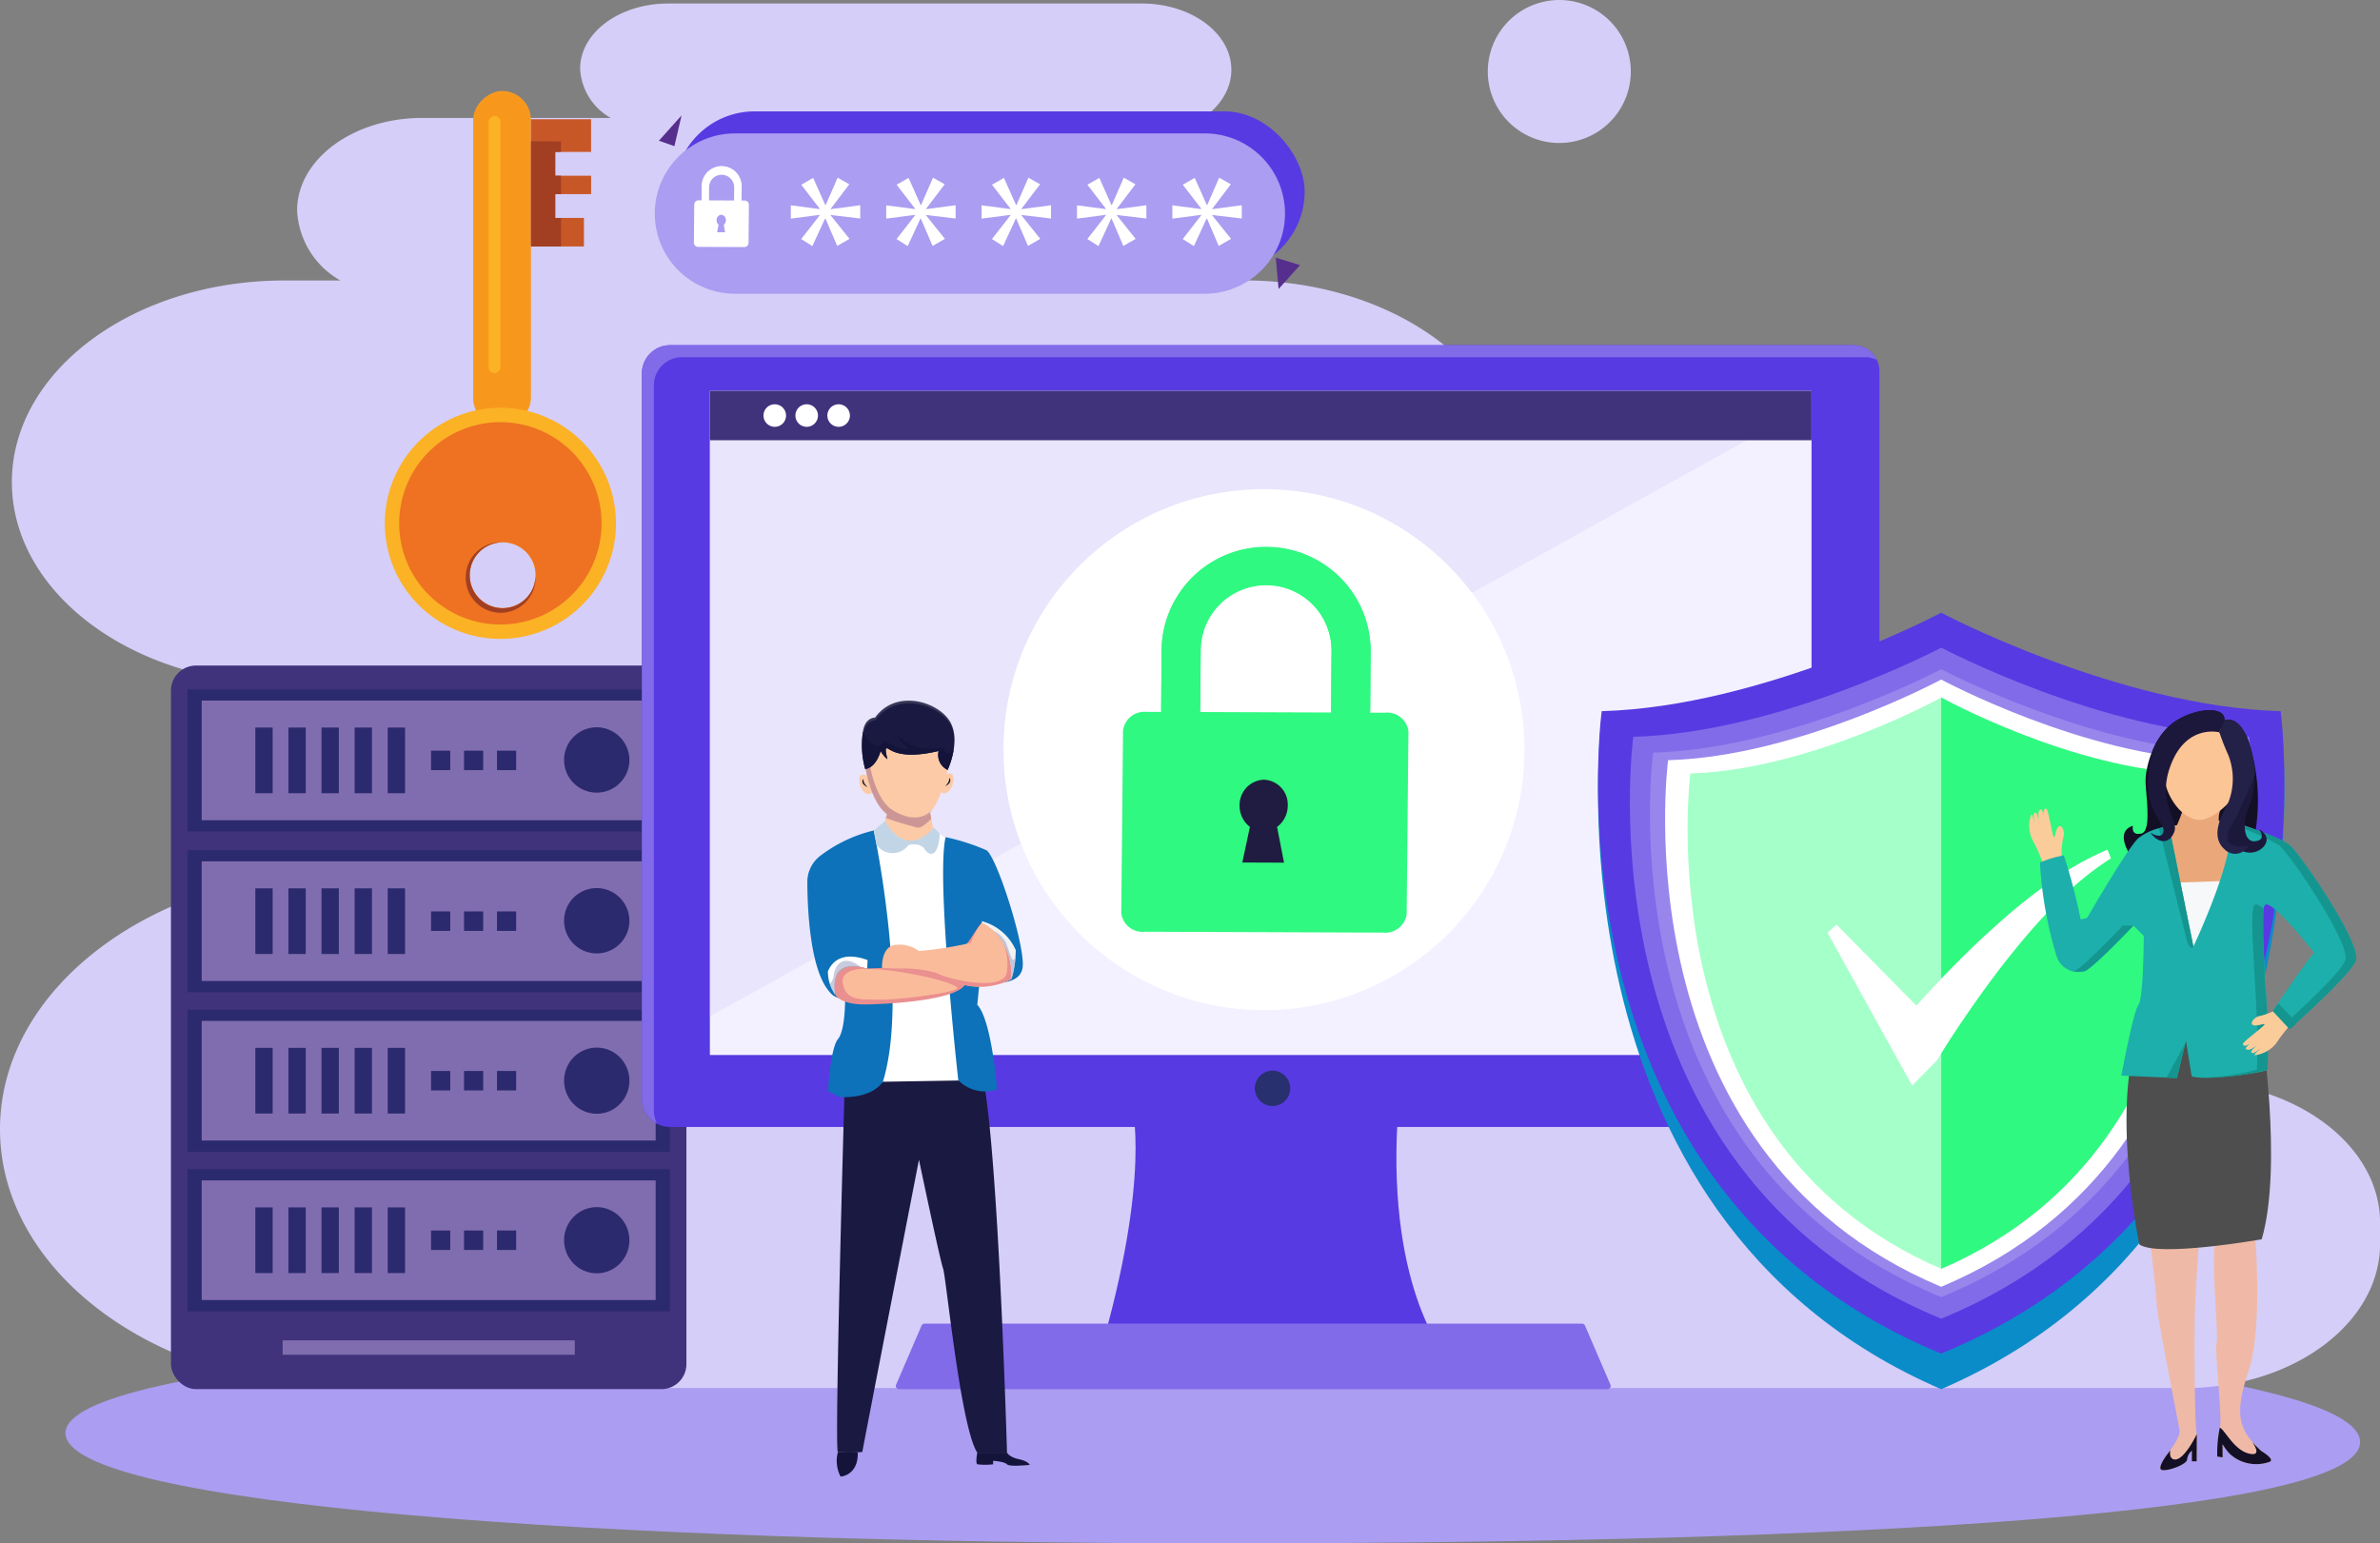 <svg xmlns="http://www.w3.org/2000/svg" width="190" height="123.224" viewBox="0 0 190 123.224">
  <rect x="0" y="0" width="190" height="123.224" fill="#808080" stroke="none"/>
  <g id="Grupo_80619" data-name="Grupo 80619" transform="translate(-2055.108 -301.626)">
    <path id="Trazado_114041" data-name="Trazado 114041" d="M2262.766,820c0,5.708-40.181,8.085-90.575,8.085s-92.61-3.091-92.61-8.8,42.809-8.738,93.2-8.738S2262.766,814.293,2262.766,820Z" transform="translate(-19.246 -403.236)" fill="#ab9df1"/>
    <g id="Grupo_80585" data-name="Grupo 80585" transform="translate(2055.108 301.627)">
      <g id="Grupo_80584" data-name="Grupo 80584" transform="translate(0 0)">
        <g id="Grupo_80582" data-name="Grupo 80582" transform="translate(0 0.283)">
          <path id="Trazado_114042" data-name="Trazado 114042" d="M2056.055,355.258h0c0-8.893,9.74-16.1,21.756-16.1h4.472a6.778,6.778,0,0,1-3.455-5.588h0c0-4.081,4.47-7.39,9.985-7.39h15.055a4.772,4.772,0,0,1-2.447-3.936c0-2.87,3.144-5.2,7.021-5.2h37.824c3.946,0,7.144,2.367,7.144,5.287s-3.2,5.287-7.144,5.287H2132.1c-2.6,1.312-4.3,3.52-4.3,6.024h0a6.686,6.686,0,0,0,3.407,5.511h23.227c12.016,0,21.756,7.209,21.756,16.1h0c0,8.893-9.74,16.1-21.756,16.1h30.812c5.56,0,10.066,3.335,10.066,7.45s-4.507,7.45-10.066,7.45h13.209c13.547,0,24.792,7.269,27.024,16.822h4.342c8.447,0,15.294,5.068,15.294,11.319v1.672c0,6.363-6.97,11.522-15.568,11.522H2083.034c-15.423,0-27.926-9.253-27.926-20.667h0c0-11.414,12.5-20.667,27.926-20.667h49.511c-5.559,0-10.066-3.336-10.066-7.45s4.507-7.45,10.066-7.45h-54.735C2065.795,371.359,2056.055,364.15,2056.055,355.258Z" transform="translate(-2055.108 -317.047)" fill="#d5cef8"/>
        </g>
        <g id="Grupo_80583" data-name="Grupo 80583" transform="translate(118.774)">
          <path id="Trazado_114043" data-name="Trazado 114043" d="M2616.917,327.137a5.708,5.708,0,1,1,5.708-5.708A5.708,5.708,0,0,1,2616.917,327.137Z" transform="translate(-2611.209 -315.721)" fill="#d5cef8"/>
        </g>
      </g>
    </g>
    <g id="Grupo_80596" data-name="Grupo 80596" transform="translate(2107.383 310.518)">
      <g id="Grupo_80586" data-name="Grupo 80586" transform="translate(0 0)">
        <path id="Trazado_114044" data-name="Trazado 114044" d="M2301.4,360.88l1.811-2.023-.574,2.455Z" transform="translate(-2301.074 -358.535)" fill="#562e8e"/>
        <path id="Trazado_114045" data-name="Trazado 114045" d="M2533.89,412.634l-1.709,1.907-.227-2.5Z" transform="translate(-2482.383 -400.359)" fill="#562e8e"/>
        <rect id="Rectángulo_33917" data-name="Rectángulo 33917" width="50.311" height="12.804" rx="6.402" transform="translate(1.567)" fill="#583ae2"/>
        <path id="Rectángulo_33918" data-name="Rectángulo 33918" d="M6.4,0H43.909a6.4,6.4,0,0,1,6.4,6.4v0a6.4,6.4,0,0,1-6.4,6.4H6.4A6.4,6.4,0,0,1,0,6.4v0A6.4,6.4,0,0,1,6.4,0Z" transform="translate(0 1.76)" fill="#ab9df1"/>
      </g>
      <g id="Grupo_80587" data-name="Grupo 80587" transform="translate(10.857 5.292)">
        <path id="Trazado_114046" data-name="Trazado 114046" d="M2355.365,382.66l-1.484,1.952v.032l2.357-.313v1.062l-2.357-.281v.032l1.5,1.873-.984.562-.937-2.185h-.031l-1.016,2.2-.89-.562,1.484-1.906V385.1l-2.311.3v-1.062l2.3.3V384.6l-1.468-1.906.953-.546.968,2.17h.032l.952-2.187Z" transform="translate(-2350.695 -382.129)" fill="#fff"/>
      </g>
      <g id="Grupo_80588" data-name="Grupo 80588" transform="translate(18.472 5.292)">
        <path id="Trazado_114047" data-name="Trazado 114047" d="M2391.016,382.66l-1.484,1.952v.032l2.357-.313v1.062l-2.357-.281v.032l1.5,1.873-.984.562-.937-2.185h-.031l-1.016,2.2-.89-.562,1.484-1.906V385.1l-2.312.3v-1.062l2.3.3V384.6l-1.468-1.906.954-.546.968,2.17h.031l.952-2.187Z" transform="translate(-2386.346 -382.129)" fill="#fff"/>
      </g>
      <g id="Grupo_80589" data-name="Grupo 80589" transform="translate(26.087 5.292)">
        <path id="Trazado_114048" data-name="Trazado 114048" d="M2426.669,382.66l-1.484,1.952v.032l2.357-.313v1.062l-2.357-.281v.032l1.5,1.873-.984.562-.937-2.185h-.031l-1.016,2.2-.89-.562,1.484-1.906V385.1l-2.312.3v-1.062l2.3.3V384.6l-1.469-1.906.954-.546.968,2.17h.032l.952-2.187Z" transform="translate(-2421.999 -382.129)" fill="#fff"/>
      </g>
      <g id="Grupo_80590" data-name="Grupo 80590" transform="translate(33.701 5.292)">
        <path id="Trazado_114049" data-name="Trazado 114049" d="M2462.322,382.66l-1.484,1.952v.032l2.357-.313v1.062l-2.357-.281v.032l1.5,1.873-.984.562-.937-2.185h-.03l-1.016,2.2-.89-.562,1.483-1.906V385.1l-2.311.3v-1.062l2.3.3V384.6l-1.469-1.906.954-.546.967,2.17h.032l.952-2.187Z" transform="translate(-2457.652 -382.129)" fill="#fff"/>
      </g>
      <g id="Grupo_80591" data-name="Grupo 80591" transform="translate(41.316 5.292)">
        <path id="Trazado_114050" data-name="Trazado 114050" d="M2497.974,382.66l-1.484,1.952v.032l2.357-.313v1.062l-2.357-.281v.032l1.5,1.873-.984.562-.937-2.185h-.03l-1.016,2.2-.89-.562,1.484-1.906V385.1l-2.312.3v-1.062l2.3.3V384.6l-1.468-1.906.954-.546.967,2.17h.031l.952-2.187Z" transform="translate(-2493.304 -382.129)" fill="#fff"/>
      </g>
      <g id="Grupo_80595" data-name="Grupo 80595" transform="translate(3.122 4.321)">
        <g id="Grupo_80594" data-name="Grupo 80594" transform="translate(0.607)">
          <g id="Grupo_80593" data-name="Grupo 80593">
            <g id="Grupo_80592" data-name="Grupo 80592">
              <path id="Trazado_114051" data-name="Trazado 114051" d="M2320.238,381.414l-2.153-.014a.477.477,0,0,1-.451-.5l.009-1.34a1.537,1.537,0,1,1,3.061.02l-.008,1.341A.477.477,0,0,1,2320.238,381.414Zm-2.14-.521,2.134.014.008-1.33a1.071,1.071,0,1,0-2.134-.014Z" transform="translate(-2317.567 -377.827)" fill="#fff"/>
              <path id="Trazado_114052" data-name="Trazado 114052" d="M2319.99,381.233l-2.153-.014a.545.545,0,0,1-.517-.568l.009-1.34a1.6,1.6,0,1,1,3.195.021l-.009,1.341A.544.544,0,0,1,2319.99,381.233Zm-1.054-3.519a1.542,1.542,0,0,0-1.474,1.6l-.009,1.34a.41.41,0,0,0,.384.432l2.153.014a.41.41,0,0,0,.39-.427l.009-1.341A1.543,1.543,0,0,0,2318.937,377.714Zm1.115,3.013-2.268-.015.009-1.4a1.138,1.138,0,1,1,2.268.015Zm-2.133-.149,2,.013.008-1.263a1,1,0,1,0-2-.013Z" transform="translate(-2317.32 -377.579)" fill="#fff"/>
            </g>
          </g>
        </g>
        <path id="Trazado_114053" data-name="Trazado 114053" d="M2318.867,390.934a.337.337,0,0,0-.357-.315l-3.644-.015a.341.341,0,0,0-.362.312l-.027,3.09a.336.336,0,0,0,.356.315l3.644.015a.341.341,0,0,0,.362-.312Zm-1.9,2.221-.637,0,.116-.6a.461.461,0,0,1-.157-.362.409.409,0,0,1,.372-.436.4.4,0,0,1,.365.439.466.466,0,0,1-.163.36Z" transform="translate(-2314.478 -387.822)" fill="#fff"/>
      </g>
    </g>
    <g id="Grupo_80601" data-name="Grupo 80601" transform="translate(2068.756 354.765)">
      <rect id="Rectángulo_33919" data-name="Rectángulo 33919" width="41.151" height="57.772" rx="2" transform="translate(0)" fill="#40327b"/>
      <rect id="Rectángulo_33920" data-name="Rectángulo 33920" width="23.32" height="1.151" transform="translate(8.916 53.876)" fill="#806db0"/>
      <g id="Grupo_80597" data-name="Grupo 80597" transform="translate(1.324 14.737)">
        <rect id="Rectángulo_33921" data-name="Rectángulo 33921" width="38.503" height="11.343" fill="#2c2a6e"/>
        <rect id="Rectángulo_33922" data-name="Rectángulo 33922" width="36.238" height="9.55" transform="translate(1.132 0.896)" fill="#806db0"/>
        <path id="Trazado_114054" data-name="Trazado 114054" d="M2271.159,650.339a2.609,2.609,0,1,1-2.609-2.644A2.626,2.626,0,0,1,2271.159,650.339Z" transform="translate(-2235.883 -644.667)" fill="#2c2a6e"/>
        <rect id="Rectángulo_33923" data-name="Rectángulo 33923" width="1.384" height="5.244" transform="translate(5.411 3.05)" fill="#2c2a6e"/>
        <rect id="Rectángulo_33924" data-name="Rectángulo 33924" width="1.384" height="5.244" transform="translate(8.053 3.05)" fill="#2c2a6e"/>
        <rect id="Rectángulo_33925" data-name="Rectángulo 33925" width="1.384" height="5.244" transform="translate(10.695 3.05)" fill="#2c2a6e"/>
        <rect id="Rectángulo_33926" data-name="Rectángulo 33926" width="1.384" height="5.244" transform="translate(13.338 3.05)" fill="#2c2a6e"/>
        <rect id="Rectángulo_33927" data-name="Rectángulo 33927" width="1.384" height="5.244" transform="translate(15.98 3.05)" fill="#2c2a6e"/>
        <rect id="Rectángulo_33928" data-name="Rectángulo 33928" width="1.531" height="1.556" transform="translate(19.44 4.894)" fill="#2c2a6e"/>
        <rect id="Rectángulo_33929" data-name="Rectángulo 33929" width="1.531" height="1.556" transform="translate(22.072 4.894)" fill="#2c2a6e"/>
        <rect id="Rectángulo_33930" data-name="Rectángulo 33930" width="1.531" height="1.556" transform="translate(24.704 4.894)" fill="#2c2a6e"/>
      </g>
      <g id="Grupo_80598" data-name="Grupo 80598" transform="translate(1.324 1.9)">
        <rect id="Rectángulo_33931" data-name="Rectángulo 33931" width="38.503" height="11.343" fill="#2c2a6e"/>
        <rect id="Rectángulo_33932" data-name="Rectángulo 33932" width="36.238" height="9.55" transform="translate(1.132 0.896)" fill="#806db0"/>
        <path id="Trazado_114055" data-name="Trazado 114055" d="M2271.159,590.235a2.609,2.609,0,1,1-2.609-2.643A2.626,2.626,0,0,1,2271.159,590.235Z" transform="translate(-2235.883 -584.564)" fill="#2c2a6e"/>
        <rect id="Rectángulo_33933" data-name="Rectángulo 33933" width="1.384" height="5.244" transform="translate(5.411 3.05)" fill="#2c2a6e"/>
        <rect id="Rectángulo_33934" data-name="Rectángulo 33934" width="1.384" height="5.244" transform="translate(8.053 3.05)" fill="#2c2a6e"/>
        <rect id="Rectángulo_33935" data-name="Rectángulo 33935" width="1.384" height="5.244" transform="translate(10.695 3.05)" fill="#2c2a6e"/>
        <rect id="Rectángulo_33936" data-name="Rectángulo 33936" width="1.384" height="5.244" transform="translate(13.338 3.05)" fill="#2c2a6e"/>
        <rect id="Rectángulo_33937" data-name="Rectángulo 33937" width="1.384" height="5.244" transform="translate(15.98 3.05)" fill="#2c2a6e"/>
        <rect id="Rectángulo_33938" data-name="Rectángulo 33938" width="1.531" height="1.556" transform="translate(19.44 4.894)" fill="#2c2a6e"/>
        <rect id="Rectángulo_33939" data-name="Rectángulo 33939" width="1.531" height="1.556" transform="translate(22.072 4.894)" fill="#2c2a6e"/>
        <rect id="Rectángulo_33940" data-name="Rectángulo 33940" width="1.531" height="1.556" transform="translate(24.704 4.894)" fill="#2c2a6e"/>
      </g>
      <g id="Grupo_80599" data-name="Grupo 80599" transform="translate(1.324 27.474)">
        <rect id="Rectángulo_33941" data-name="Rectángulo 33941" width="38.503" height="11.343" fill="#2c2a6e"/>
        <rect id="Rectángulo_33942" data-name="Rectángulo 33942" width="36.238" height="9.55" transform="translate(1.132 0.896)" fill="#806db0"/>
        <ellipse id="Elipse_4773" data-name="Elipse 4773" cx="2.609" cy="2.643" rx="2.609" ry="2.643" transform="translate(30.058 3.028)" fill="#2c2a6e"/>
        <rect id="Rectángulo_33943" data-name="Rectángulo 33943" width="1.384" height="5.244" transform="translate(5.411 3.05)" fill="#2c2a6e"/>
        <rect id="Rectángulo_33944" data-name="Rectángulo 33944" width="1.384" height="5.244" transform="translate(8.053 3.05)" fill="#2c2a6e"/>
        <rect id="Rectángulo_33945" data-name="Rectángulo 33945" width="1.384" height="5.244" transform="translate(10.695 3.05)" fill="#2c2a6e"/>
        <rect id="Rectángulo_33946" data-name="Rectángulo 33946" width="1.384" height="5.244" transform="translate(13.338 3.05)" fill="#2c2a6e"/>
        <rect id="Rectángulo_33947" data-name="Rectángulo 33947" width="1.384" height="5.244" transform="translate(15.98 3.05)" fill="#2c2a6e"/>
        <rect id="Rectángulo_33948" data-name="Rectángulo 33948" width="1.531" height="1.556" transform="translate(19.44 4.894)" fill="#2c2a6e"/>
        <rect id="Rectángulo_33949" data-name="Rectángulo 33949" width="1.531" height="1.556" transform="translate(22.072 4.894)" fill="#2c2a6e"/>
        <rect id="Rectángulo_33950" data-name="Rectángulo 33950" width="1.531" height="1.556" transform="translate(24.704 4.894)" fill="#2c2a6e"/>
      </g>
      <g id="Grupo_80600" data-name="Grupo 80600" transform="translate(1.324 40.212)">
        <rect id="Rectángulo_33951" data-name="Rectángulo 33951" width="38.503" height="11.343" fill="#2c2a6e"/>
        <rect id="Rectángulo_33952" data-name="Rectángulo 33952" width="36.238" height="9.55" transform="translate(1.132 0.896)" fill="#806db0"/>
        <ellipse id="Elipse_4774" data-name="Elipse 4774" cx="2.609" cy="2.643" rx="2.609" ry="2.643" transform="translate(30.058 3.028)" fill="#2c2a6e"/>
        <rect id="Rectángulo_33953" data-name="Rectángulo 33953" width="1.384" height="5.244" transform="translate(5.411 3.05)" fill="#2c2a6e"/>
        <rect id="Rectángulo_33954" data-name="Rectángulo 33954" width="1.384" height="5.244" transform="translate(8.053 3.05)" fill="#2c2a6e"/>
        <rect id="Rectángulo_33955" data-name="Rectángulo 33955" width="1.384" height="5.244" transform="translate(10.695 3.05)" fill="#2c2a6e"/>
        <rect id="Rectángulo_33956" data-name="Rectángulo 33956" width="1.384" height="5.244" transform="translate(13.338 3.05)" fill="#2c2a6e"/>
        <rect id="Rectángulo_33957" data-name="Rectángulo 33957" width="1.384" height="5.244" transform="translate(15.98 3.05)" fill="#2c2a6e"/>
        <rect id="Rectángulo_33958" data-name="Rectángulo 33958" width="1.531" height="1.556" transform="translate(19.44 4.894)" fill="#2c2a6e"/>
        <rect id="Rectángulo_33959" data-name="Rectángulo 33959" width="1.531" height="1.556" transform="translate(22.072 4.894)" fill="#2c2a6e"/>
        <rect id="Rectángulo_33960" data-name="Rectángulo 33960" width="1.531" height="1.556" transform="translate(24.704 4.894)" fill="#2c2a6e"/>
      </g>
    </g>
    <g id="Grupo_80602" data-name="Grupo 80602" transform="translate(2085.829 308.887)">
      <rect id="Rectángulo_33961" data-name="Rectángulo 33961" width="26.82" height="4.612" rx="2.306" transform="translate(11.666) rotate(90)" fill="#f7981d"/>
      <path id="Trazado_114056" data-name="Trazado 114056" d="M2208.168,486.61a9.226,9.226,0,1,0-9.226-9.226A9.226,9.226,0,0,0,2208.168,486.61Zm.184-2.453a2.631,2.631,0,1,1,2.631-2.631A2.631,2.631,0,0,1,2208.352,484.157Z" transform="translate(-2198.942 -442.861)" fill="#fbb225"/>
      <path id="Trazado_114057" data-name="Trazado 114057" d="M2212.39,489.686a8.079,8.079,0,1,0-8.079-8.079A8.079,8.079,0,0,0,2212.39,489.686Zm.184-1.306a2.631,2.631,0,1,1,2.631-2.631A2.631,2.631,0,0,1,2212.574,488.38Z" transform="translate(-2203.164 -447.084)" fill="#ee7222"/>
      <path id="Trazado_114058" data-name="Trazado 114058" d="M2253.563,360.292h4.8V362.9H2255.5v1.9h2.867v1.473H2255.5v1.9h2.293v2.278h-4.231Z" transform="translate(-2241.897 -358.033)" fill="#c85728"/>
      <path id="Trazado_114059" data-name="Trazado 114059" d="M2255.966,368.569v.845h-.465v1.9h.465v1.473h-.465v1.9h.465v2.277h-2.4v-8.4Z" transform="translate(-2241.897 -364.543)" fill="#a23f23"/>
      <rect id="Rectángulo_33962" data-name="Rectángulo 33962" width="20.537" height="0.938" rx="0.469" transform="translate(9.226 1.998) rotate(90)" fill="#fbb225"/>
      <path id="Trazado_114060" data-name="Trazado 114060" d="M2229.2,521.22a2.789,2.789,0,0,1,2.789-2.789c.027,0,.052.007.079.008a2.627,2.627,0,1,0,2.7,2.7c0,.027.008.052.008.079a2.789,2.789,0,1,1-5.577,0Z" transform="translate(-2222.74 -482.396)" fill="#a23f23"/>
    </g>
    <path id="Trazado_114061" data-name="Trazado 114061" d="M2468.479,728.329s1.658,5.691-2.606,20.175h27.719s-4.975-5.691-3.791-20.175Z" transform="translate(-323.033 -338.576)" fill="#583ae2"/>
    <path id="Rectángulo_33963" data-name="Rectángulo 33963" d="M22.119,0h43.71A22.118,22.118,0,0,1,87.947,22.118V50.766a0,0,0,0,1,0,0H0a0,0,0,0,1,0,0V22.119A22.119,22.119,0,0,1,22.119,0Z" transform="translate(2111.779 332.832)" fill="#f2a7c9"/>
    <path id="Trazado_114062" data-name="Trazado 114062" d="M2393.843,507.179H2297.3a2.253,2.253,0,0,1-2.253-2.253V447.014a2.252,2.252,0,0,1,2.253-2.252h94.474a2.068,2.068,0,0,1,2.068,2.068v60.349Z" transform="translate(-188.693 -115.574)" fill="#583ae2"/>
    <path id="Trazado_114063" data-name="Trazado 114063" d="M2296,505.883V447.971a2.252,2.252,0,0,1,2.252-2.253h94.474a2.046,2.046,0,0,1,.911.22,2.062,2.062,0,0,0-1.859-1.178H2297.3a2.252,2.252,0,0,0-2.253,2.253v57.912a2.244,2.244,0,0,0,1.206,1.983A2.228,2.228,0,0,1,2296,505.883Z" transform="translate(-188.693 -115.574)" fill="#826be9"/>
    <path id="Trazado_114064" data-name="Trazado 114064" d="M2408.39,514.852h-87.947V461.824h87.947v53.027Z" transform="translate(-208.664 -128.993)" fill="#f3f1ff"/>
    <path id="Trazado_114065" data-name="Trazado 114065" d="M2320.444,461.824v49.954l87.947-48.887v-1.067h-87.947Z" transform="translate(-208.664 -128.993)" fill="#d5cef8" opacity="0.34"/>
    <path id="Trazado_114066" data-name="Trazado 114066" d="M2392.007,810.7l-2.031,4.717a.256.256,0,0,0,.235.357h56.556a.256.256,0,0,0,.235-.357l-2.03-4.717a.256.256,0,0,0-.235-.155h-52.5A.256.256,0,0,0,2392.007,810.7Z" transform="translate(-263.33 -403.236)" fill="#826be9"/>
    <path id="Trazado_114067" data-name="Trazado 114067" d="M2526.972,717.4a1.414,1.414,0,1,1-1.414-1.452A1.433,1.433,0,0,1,2526.972,717.4Z" transform="translate(-368.859 -328.842)" fill="#28306f"/>
    <path id="Rectángulo_33964" data-name="Rectángulo 33964" d="M22.119,0h43.71A22.118,22.118,0,0,1,87.947,22.118V50.766a0,0,0,0,1,0,0H0a0,0,0,0,1,0,0V22.119A22.119,22.119,0,0,1,22.119,0Z" transform="translate(2111.779 332.832)" fill="none"/>
    <circle id="Elipse_4775" data-name="Elipse 4775" cx="20.797" cy="20.797" r="20.797" transform="translate(2135.215 340.681)" fill="#fff"/>
    <g id="Grupo_80604" data-name="Grupo 80604" transform="translate(2144.622 345.322)">
      <rect id="Rectángulo_33965" data-name="Rectángulo 33965" width="9.296" height="10.427" transform="translate(6.302 17.408)" fill="#201b40"/>
      <g id="Grupo_80603" data-name="Grupo 80603" transform="translate(0 0)">
        <path id="Trazado_114068" data-name="Trazado 114068" d="M2495.28,533.509l-1.194,0,.035-4.927a8.344,8.344,0,0,0-16.687-.1l-.036,4.963-1.151,0a1.726,1.726,0,0,0-1.89,1.473l-.141,14.592a1.7,1.7,0,0,0,1.862,1.487l19.032.07a1.725,1.725,0,0,0,1.89-1.473l.14-14.592A1.7,1.7,0,0,0,2495.28,533.509Zm-9.465-10.175A5.207,5.207,0,0,1,2491,528.56l-.035,4.933-10.447-.038.036-4.956A5.223,5.223,0,0,1,2485.815,523.334Zm1.394,22.149-3.33-.012.607-2.847a2.094,2.094,0,0,1-.822-1.707,2.013,2.013,0,0,1,1.943-2.058,1.983,1.983,0,0,1,1.9,2.072,2.12,2.12,0,0,1-.854,1.7Z" transform="translate(-2474.217 -520.302)" fill="#2ff980"/>
        <path id="Trazado_114069" data-name="Trazado 114069" d="M2497.553,520.3a8.308,8.308,0,0,0-8.4,8.178l-.035,4.877h3.12l.035-4.859a5.223,5.223,0,0,1,10.446.061l-.034,4.8h3.12l.034-4.779A8.283,8.283,0,0,0,2497.553,520.3Z" transform="translate(-2485.934 -520.302)" fill="#2ff980"/>
      </g>
    </g>
    <path id="Trazado_114070" data-name="Trazado 114070" d="M2408.39,465.768h-87.947v-3.943h87.947v3.943Z" transform="translate(-208.664 -128.993)" fill="#40327b"/>
    <g id="Grupo_80605" data-name="Grupo 80605" transform="translate(2116.062 333.905)">
      <path id="Trazado_114071" data-name="Trazado 114071" d="M2342.291,467.748a.9.9,0,1,1-.9-.9A.9.9,0,0,1,2342.291,467.748Z" transform="translate(-2340.494 -466.849)" fill="#fff"/>
      <path id="Trazado_114072" data-name="Trazado 114072" d="M2354.23,467.748a.9.9,0,1,1-.9-.9A.9.9,0,0,1,2354.23,467.748Z" transform="translate(-2349.884 -466.849)" fill="#fff"/>
      <path id="Trazado_114073" data-name="Trazado 114073" d="M2366.17,467.748a.9.9,0,1,1-.9-.9A.9.9,0,0,1,2366.17,467.748Z" transform="translate(-2359.274 -466.849)" fill="#fff"/>
    </g>
    <g id="Grupo_80607" data-name="Grupo 80607" transform="translate(2182.684 350.549)">
      <g id="Grupo_80606" data-name="Grupo 80606" transform="translate(0)">
        <path id="Trazado_114074" data-name="Trazado 114074" d="M2706.915,553.012c-12.906-.372-27.1-8.235-27.1-8.235s-14.19,7.863-27.1,8.235c0,0-5.124,39.853,27.1,53.758C2712.039,592.865,2706.915,553.012,2706.915,553.012Z" transform="translate(-2652.423 -544.777)" fill="#0a8cc9"/>
        <path id="Trazado_114075" data-name="Trazado 114075" d="M2706.915,552.635c-12.906-.355-27.1-7.858-27.1-7.858s-14.19,7.5-27.1,7.858c0,0-5.124,38.025,27.1,51.292C2712.039,590.66,2706.915,552.635,2706.915,552.635Z" transform="translate(-2652.423 -544.777)" fill="#583ae2"/>
        <path id="Trazado_114076" data-name="Trazado 114076" d="M2713.755,564.946c-11.71-.322-24.584-7.117-24.584-7.117s-12.874,6.8-24.584,7.117c0,0-4.65,34.441,24.584,46.458C2718.4,599.387,2713.755,564.946,2713.755,564.946Z" transform="translate(-2661.776 -555.041)" fill="#826be9"/>
        <path id="Trazado_114077" data-name="Trazado 114077" d="M2718.055,572.548c-10.957-.3-23-6.66-23-6.66s-12.047,6.358-23,6.66c0,0-4.351,32.228,23,43.472C2722.406,604.776,2718.055,572.548,2718.055,572.548Z" transform="translate(-2667.656 -561.379)" fill="#ab9df1" opacity="0.54"/>
        <path id="Trazado_114078" data-name="Trazado 114078" d="M2721.348,576.183c-10.381-.291-21.8-6.441-21.8-6.441s-11.414,6.15-21.8,6.441c0,0-4.122,31.17,21.8,42.045C2725.47,607.352,2721.348,576.183,2721.348,576.183Z" transform="translate(-2672.157 -564.41)" fill="#fff"/>
        <path id="Trazado_114079" data-name="Trazado 114079" d="M2726.161,582.541c-9.539-.274-20.028-6.059-20.028-6.059s-10.488,5.785-20.027,6.059c0,0-3.788,29.318,20.027,39.548C2729.949,611.859,2726.161,582.541,2726.161,582.541Z" transform="translate(-2678.739 -569.711)" fill="#a5ffc9"/>
        <path id="Trazado_114080" data-name="Trazado 114080" d="M2780.687,576.483v45.606c23.815-10.23,20.027-39.548,20.027-39.548C2791.175,582.267,2780.688,576.483,2780.687,576.483Z" transform="translate(-2753.292 -569.711)" fill="#2ff980"/>
      </g>
      <path id="Trazado_114081" data-name="Trazado 114081" d="M2760.55,633.337a23.9,23.9,0,0,0-4.706,2.673,47.6,47.6,0,0,0-4.268,3.449c-1.374,1.221-2.688,2.515-3.976,3.845-.784.816-1.547,1.644-2.305,2.49l-6.381-6.476-.714.653,5.663,10.233,1.09,1.969,1.979-2.011h0c.909-1.5,1.938-3.041,2.971-4.516s2.121-2.935,3.26-4.325a47.963,47.963,0,0,1,3.582-3.986,23.919,23.919,0,0,1,4.08-3.305Z" transform="translate(-2719.879 -614.422)" fill="#fff"/>
    </g>
    <g id="Grupo_80613" data-name="Grupo 80613" transform="translate(2217.105 358.33)">
      <path id="Trazado_114101" data-name="Trazado 114101" d="M2862.6,779.929s-.272,3.428-.319,5.641-.01,8.812.159,9.394l-.009,2.174h-.385v-.854a1.1,1.1,0,0,0-.377.7c0,.382-1.46.926-1.978.848s.377-1.242.377-1.242,1.052-1.32,1-1.864-1.785-9.053-1.832-10.179-.534-5.029-.534-5.029Z" transform="translate(-2849.065 -737.166)" fill="#eebaa7"/>
      <path id="Trazado_114102" data-name="Trazado 114102" d="M2856.956,582.025s1.111-.583,1.952,1.677a15.428,15.428,0,0,1,.569,6.984s2.45,2.663.44,4.411c0,0-2.771,2.941-2.956,3.7-.071-.177-1.252-2.331-3.175-2.446s-6.649-5.129-4.121-5.915c0,0-.19.813.673.616s.326-3.192.337-4.252.649-3.672,2.49-4.784S2857.123,580.973,2856.956,582.025Z" transform="translate(-2841.387 -581.207)" fill="#131025"/>
      <path id="Trazado_114103" data-name="Trazado 114103" d="M2868.691,622.378s-3.979.272-5.262.573c0,0,.484,5.386,1.279,5.446s3.956.139,3.984-.735S2869.392,622.972,2868.691,622.378Z" transform="translate(-2852.782 -613.585)" fill="#eaa87a"/>
      <path id="Trazado_114104" data-name="Trazado 114104" d="M2868.588,617.018a16.964,16.964,0,0,1-.686,1.748s-.273.711.531,2.721,2.839.888,3.164.339,1.044-1.6.388-2.642a1.78,1.78,0,0,1-.429-2.069S2868.73,616.545,2868.588,617.018Z" transform="translate(-2856.265 -609.222)" fill="#eaa87a"/>
      <path id="Trazado_114105" data-name="Trazado 114105" d="M2869.3,593.77s-1.337,1.439-2.459,1.255c-1.211-.2-2.152-1.621-2.442-2.664a5.245,5.245,0,0,1,.91-3.886c.72-.747,3.392-1.242,4.14-.273S2870.7,592.652,2869.3,593.77Z" transform="translate(-2853.476 -586.286)" fill="#fcc596"/>
      <path id="Trazado_114106" data-name="Trazado 114106" d="M2816.176,621.968a5.907,5.907,0,0,1,.122-1.637c.18-.444-.113-1.11-.374-.886s-.266.953-.38.833-.427-2.144-.579-2.243-.336.083-.192.781c0,0-.11-.823-.287-.743s-.247.356-.083,1.109c0,0-.179-.885-.328-.853s-.181.131-.065.877c0,0-.16-.8-.263-.74a2.64,2.64,0,0,0,.05,1.961,12.442,12.442,0,0,1,.851,1.877S2815.872,622.433,2816.176,621.968Z" transform="translate(-2813.582 -610.149)" fill="#facc9a"/>
      <path id="Trazado_114107" data-name="Trazado 114107" d="M2885.907,777.7s.609,7.322-.513,10.694c-1.147,3.449-.886,4.669.988,6.432,0,0,1.271.745.589.9a3.124,3.124,0,0,1-3.083-.656c-.913-1.044-.59-1.02-.59-1.02l.009,1.29-.426-.06a9.722,9.722,0,0,1,.2-2.308c.233-.656-.434-6.188-.251-6.8s-.534-7.218-.043-7.994S2885.907,777.7,2885.907,777.7Z" transform="translate(-2867.868 -735.684)" fill="#f0b9a7"/>
      <path id="Trazado_114108" data-name="Trazado 114108" d="M2860.68,696.524s1.756,11.243.049,17.083c0,0-8.315,1.465-9.772.406,0,0-2.622-12.5.531-18.163Z" transform="translate(-2842.169 -671.364)" fill="#4e4e4e"/>
      <path id="Trazado_114109" data-name="Trazado 114109" d="M2886.376,851.474c1.2.3.285-.909.285-.909h0c.207.218.44.446.709.7,0,0,1.272.745.589.9a3.125,3.125,0,0,1-3.083-.657,4.47,4.47,0,0,1-.588-.782l.008,1.053-.426-.06a9.718,9.718,0,0,1,.2-2.308C2884.453,849.552,2885.182,851.17,2886.376,851.474Z" transform="translate(-2868.857 -792.126)" fill="#131025"/>
      <path id="Trazado_114110" data-name="Trazado 114110" d="M2862.754,854.69c-.518-.078.377-1.242.377-1.242s.107-.134.25-.334c-.045.361.009.682.331.728.78.111,1.791-2.025,1.791-2.025l-.01,2.174h-.385v-.854a1.1,1.1,0,0,0-.377.7C2864.731,854.224,2863.272,854.767,2862.754,854.69Z" transform="translate(-2852.125 -794.019)" fill="#131025"/>
      <path id="Trazado_114111" data-name="Trazado 114111" d="M2872.555,645.077l-3.6.118,1.277,5.107S2872.3,645.875,2872.555,645.077Z" transform="translate(-2857.124 -631.435)" fill="#f7f8f9"/>
      <path id="Trazado_114112" data-name="Trazado 114112" d="M2832.59,622.378s4.063,1.269,4.918,2.009,5.773,7.931,5.239,9.2-5.289,5.462-5.289,5.462l-1.34-1.444s2.993-4.441,3.314-4.653c0,0-3.127-3.966-3.849-3.86s.348,7.823.118,13.186c-.01.223-5.063.931-6.052.535l-.454-2.829-.722,2.968-4.437-.192s.968-5.182,1.369-5.658.422-5.5.422-5.5l-.829-.82s-3.435,3.646-3.943,3.646a1.809,1.809,0,0,1-2.2-1.24,31.493,31.493,0,0,1-1.318-7.437,8.292,8.292,0,0,1,1.907-.574,43.414,43.414,0,0,1,1.336,5.1s.481-.053.534-.132,3.368-5.816,4.116-6.371a4.565,4.565,0,0,1,2.42-.9l1.937,9.572S2833.552,624.546,2832.59,622.378Z" transform="translate(-2816.681 -613.585)" fill="#1dafab"/>
      <g id="Grupo_80612" data-name="Grupo 80612" transform="translate(3.475 8.793)">
        <path id="Trazado_114113" data-name="Trazado 114113" d="M2897.384,633.588c.535-1.269-4.383-8.46-5.239-9.2a18.107,18.107,0,0,0-3.982-1.7,1.625,1.625,0,0,0-.094-.306s4.063,1.269,4.918,2.009,5.773,7.931,5.239,9.2-5.289,5.462-5.289,5.462l-.382-.411C2893.761,637.552,2896.952,634.614,2897.384,633.588Z" transform="translate(-2875.635 -622.378)" fill="#14958f"/>
        <path id="Trazado_114114" data-name="Trazado 114114" d="M2864.275,633.758l-2.217-8.889a4.887,4.887,0,0,1,.813-.144l1.937,9.572C2864.5,634.7,2864.275,633.758,2864.275,633.758Z" transform="translate(-2855.179 -624.223)" fill="#14958f"/>
        <path id="Trazado_114115" data-name="Trazado 114115" d="M2882.092,667c.23-5.364-.84-13.08-.118-13.186.141-.021.374.115.657.344a65.452,65.452,0,0,0,.242,7.632c.015.338.024.543.024.543l.017.429c.055,1.456.077,2.918.021,4.237a19.475,19.475,0,0,1-5.351.644A17.847,17.847,0,0,0,2882.092,667Z" transform="translate(-2867.388 -647.096)" fill="#14958f"/>
        <path id="Trazado_114116" data-name="Trazado 114116" d="M2829.91,665.387c.508,0,3.942-3.646,3.942-3.646h.842c-.926.963-3.543,3.646-3.943,3.646a4.029,4.029,0,0,1-.9,0Z" transform="translate(-2829.851 -653.334)" fill="#14958f"/>
        <path id="Trazado_114117" data-name="Trazado 114117" d="M2866.061,706.27l.349-.643-.679,2.8-.833-.036Z" transform="translate(-2857.412 -687.847)" fill="#14958f"/>
      </g>
      <path id="Trazado_114118" data-name="Trazado 114118" d="M2896.4,692.473a5.76,5.76,0,0,1-1.5.635c-.473.04-.927.606-.611.739s.962-.193.908-.037-1.7,1.359-1.715,1.54.227.264.776-.182c0,0-.676.473-.525.6s.427.06,1.016-.43c0,0-.7.563-.6.683s.2.1.8-.34c0,0-.636.51-.533.573a2.583,2.583,0,0,0,1.708-.936,12.346,12.346,0,0,1,1.269-1.618S2896.952,692.534,2896.4,692.473Z" transform="translate(-2876.418 -668.708)" fill="#facc9a"/>
      <path id="Trazado_114119" data-name="Trazado 114119" d="M2905.038,690.82l-.45.61,1.34,1.444s.521-.321.57-.535Z" transform="translate(-2885.151 -667.408)" fill="#14958f"/>
      <path id="Trazado_114120" data-name="Trazado 114120" d="M2886.564,595.483a1.485,1.485,0,0,0,1.681-.42c.611-.836-.41-1.336-.41-1.336s.663.843-.306.951-.972-1.533-.629-2.44a6.329,6.329,0,0,0-.03-5.273,5.614,5.614,0,0,0-1.26-1.62l-.553-.311-.386.951a11.808,11.808,0,0,1,1.046,2.065,4.7,4.7,0,0,1-.333,3.91C2884.554,593.6,2884.343,595.219,2886.564,595.483Z" transform="translate(-2869.488 -584.217)" fill="#1c183c"/>
      <path id="Trazado_114121" data-name="Trazado 114121" d="M2884.09,585.737l.386-.951h0s1.111-.583,1.952,1.677a9.5,9.5,0,0,1,.5,2.645,39.666,39.666,0,0,1-2.051,4.407c-.743,1.739,1.521,1.27,1.521,1.27a1.177,1.177,0,0,1-1.888.3c-1.245-1.088-.153-2.89.325-3.833a5.191,5.191,0,0,0-.052-3.742A17.662,17.662,0,0,1,2884.09,585.737Z" transform="translate(-2868.907 -583.969)" fill="#232147"/>
      <path id="Trazado_114122" data-name="Trazado 114122" d="M2863.658,582.975s-2.531-.672-3.81,2.425.544,4.519.221,5.474-1.186,1.094-1.924.114c0,0,.909.59,1.046-.079s-1.373-1.646-1.23-4.2a11.273,11.273,0,0,1,.364-2.293,5.058,5.058,0,0,1,1.929-2.406c1.841-1.112,3.958-1.039,3.791.012Z" transform="translate(-2848.475 -581.207)" fill="#1c183c"/>
    </g>
    <g id="Grupo_80618" data-name="Grupo 80618" transform="translate(2119.557 357.562)">
      <path id="Trazado_114123" data-name="Trazado 114123" d="M2388.37,618.267l-3.953-.132a.239.239,0,0,1-.224-.3l.738-3.011a.238.238,0,0,1,.24-.182l2.583-.016a.239.239,0,0,1,.228.2l.634,3.16A.239.239,0,0,1,2388.37,618.267Z" transform="translate(-2378.35 -606.724)" fill="#fccaa6"/>
      <path id="Trazado_114124" data-name="Trazado 114124" d="M2389.573,614.584a.219.219,0,0,0-.209-.184l-1.19-.04-1.306-.044a.219.219,0,0,0-.22.167l-.371,1.148-.066.222a25.2,25.2,0,0,0,2.418.735c.313.173.816-.278,1.211-.667Z" transform="translate(-2379.943 -606.477)" fill="#cd9696"/>
      <path id="Trazado_114125" data-name="Trazado 114125" d="M2376.851,605.351s-.566-.342-.606.277.47,1.432.98,1.135S2376.851,605.351,2376.851,605.351Z" transform="translate(-2372.103 -599.352)" fill="#fccaa6"/>
      <path id="Trazado_114126" data-name="Trazado 114126" d="M2377.861,607.663s-.364-.312-.334-.563S2377.126,607.363,2377.861,607.663Z" transform="translate(-2373.036 -600.749)" fill="#13162d"/>
      <path id="Trazado_114127" data-name="Trazado 114127" d="M2406.771,604.934s.556-.357.613.261-.43,1.444-.948,1.162S2406.771,604.934,2406.771,604.934Z" transform="translate(-2395.717 -599.017)" fill="#fccaa6"/>
      <path id="Trazado_114128" data-name="Trazado 114128" d="M2408.377,607.251s.355-.322.317-.572S2409.1,606.931,2408.377,607.251Z" transform="translate(-2397.374 -600.417)" fill="#13162d"/>
      <path id="Trazado_114129" data-name="Trazado 114129" d="M2377.885,595.473s.307,3.785,2.056,4.8c1.771,1.033,2.788.467,3.531-.547a8.956,8.956,0,0,0,1.222-4.217C2384.523,595.089,2378.592,594.192,2377.885,595.473Z" transform="translate(-2373.395 -591.137)" fill="#fccaa6"/>
      <path id="Trazado_114130" data-name="Trazado 114130" d="M2380.269,601.568c-1.55-.9-1.968-3.978-2.042-4.667a.556.556,0,0,0-.342.216s.323,3.852,2.072,4.872c1.669.974,2.653.459,3.385-.445C2382.642,602.192,2381.7,602.4,2380.269,601.568Z" transform="translate(-2373.395 -592.781)" fill="#cd9696"/>
      <path id="Trazado_114131" data-name="Trazado 114131" d="M2377.614,583.065c.093,0,.8-.07,1.218-1.4a.015.015,0,0,1,.028,0,1.994,1.994,0,0,0,.495.606.016.016,0,0,0,.022-.018c-.046-.16-.234-.853-.043-.84.216.014.921.98,4.108.227a.016.016,0,0,1,.019.018,1.328,1.328,0,0,0,.711,1.486.015.015,0,0,0,.02-.008c.088-.193,1.072-2.423.148-3.9-.965-1.545-4.278-2.574-5.943-.27a.014.014,0,0,1-.012.006c-.085,0-.863.029-.978,1.27a7.063,7.063,0,0,0,.193,2.822A.015.015,0,0,0,2377.614,583.065Z" transform="translate(-2372.983 -577.61)" fill="#1a1941"/>
      <g id="Grupo_80614" data-name="Grupo 80614" transform="translate(4.378 0)" opacity="0.19">
        <path id="Trazado_114132" data-name="Trazado 114132" d="M2377.433,580.455c.115-1.241.893-1.271.978-1.27a.016.016,0,0,0,.013-.006c1.665-2.3,4.978-1.275,5.943.27a2.585,2.585,0,0,1,.351.978,2.686,2.686,0,0,0-.378-1.2c-.966-1.545-4.278-2.574-5.943-.27a.014.014,0,0,1-.012.006c-.085,0-.863.029-.978,1.27a9.745,9.745,0,0,0,.028,2.148A10.121,10.121,0,0,1,2377.433,580.455Z" transform="translate(-2377.361 -577.61)" fill="#bab9b7"/>
      </g>
      <path id="Trazado_114133" data-name="Trazado 114133" d="M2384.172,592.313a.015.015,0,0,0,.02-.008,6.706,6.706,0,0,0,.479-1.621c-.6.7-.865-.159-.865-.159a3.881,3.881,0,0,1-3.677-1,4.155,4.155,0,0,0,.955,1.128c-.682.124-1.948-.692-1.948-.692-.552,1.068-1.322.006-1.715-.683-.006.043-.011.086-.016.132a7.063,7.063,0,0,0,.193,2.822.015.015,0,0,0,.014.009c.093,0,.8-.071,1.218-1.4a.015.015,0,0,1,.028,0,1.992,1.992,0,0,0,.495.606.016.016,0,0,0,.022-.018c-.046-.16-.234-.853-.043-.84.216.014.921.98,4.108.227a.016.016,0,0,1,.019.018A1.328,1.328,0,0,0,2384.172,592.313Z" transform="translate(-2372.983 -586.786)" fill="#14143a"/>
      <path id="Trazado_114134" data-name="Trazado 114134" d="M2368.59,715.577s-.825,28.708-.521,28.708a11.114,11.114,0,0,0,1.946,0c0-.112,4.522-23.336,4.522-23.336s1.693,8.078,1.929,8.7,1.392,12.665,2.729,14.691h2.371s-.8-28.115-2.25-31.071l-10.821.785Z" transform="translate(-2365.623 -684.29)" fill="#1a1941"/>
      <path id="Trazado_114135" data-name="Trazado 114135" d="M2364.271,622.815l-.9.715a14.91,14.91,0,0,0-4.87,3.095s-.682,7.042,1.385,9.352a2.56,2.56,0,0,0,1.617.462s.031,3.369-.577,4.1-.693,3.233-.693,3.233l.577.577s1.969.708,3-.751l6.927-.115s.486,1.13,2.309.462c0,0-.519-5.308-1.674-6.523l.231-2.194s3.259.722,3.32-1.284-2.067-8.043-2.858-8.53a30.421,30.421,0,0,0-3.164-1.4l-.729-.73S2366.094,626.341,2364.271,622.815Z" transform="translate(-2358.064 -613.16)" fill="#fff"/>
      <g id="Grupo_80616" data-name="Grupo 80616" transform="translate(0 10.37)">
        <g id="Grupo_80615" data-name="Grupo 80615">
          <path id="Trazado_114136" data-name="Trazado 114136" d="M2411.088,629.713a16.7,16.7,0,0,0-3.26-1.046h0c-.783,3.316,1.011,19.406,1.011,19.406a2.966,2.966,0,0,0,3.1.73s-.426-5.532-1.581-6.748l.182-1.884s3.389.728,3.45-1.279S2411.879,630.2,2411.088,629.713Z" transform="translate(-2396.787 -628.133)" fill="#0d72b9"/>
          <path id="Trazado_114137" data-name="Trazado 114137" d="M2358.64,639.053a1.235,1.235,0,0,0,1.239.487s.038,2.553-.57,3.283-.79,4.134-.79,4.134l.912.486s2.432.243,3.465-1.216c2.1-6.793-.729-20.062-.729-20.062a11.419,11.419,0,0,0-4.214,1.982,2.64,2.64,0,0,0-1.09,2.149C2356.875,632.588,2357.1,637.328,2358.64,639.053Z" transform="translate(-2356.862 -626.165)" fill="#0d72b9"/>
        </g>
      </g>
      <path id="Trazado_114138" data-name="Trazado 114138" d="M2384.476,624.528s.912-.239,1.277.328,1.079.764,1.223-1.249l-.479-.479s-2.06,2.689-3.9-.516l-.9.759.226,1.157A1.578,1.578,0,0,0,2384.476,624.528Z" transform="translate(-2376.391 -613)" fill="#c2d5e6"/>
      <path id="Trazado_114139" data-name="Trazado 114139" d="M2367.945,858.507a2.65,2.65,0,0,0,.213,1.963s1.413-.083,1.368-1.914Z" transform="translate(-2365.498 -798.512)" fill="#14143a"/>
      <path id="Trazado_114140" data-name="Trazado 114140" d="M2420.133,858.74s-.167.834,0,.932a5.363,5.363,0,0,0,1.261,0v-.28s.9.056,1.109.28,1.809.044,1.809.044-.091-.288-.866-.453-.942-.522-.942-.522Z" transform="translate(-2406.561 -798.695)" fill="#14143a"/>
      <g id="Grupo_80617" data-name="Grupo 80617" transform="translate(1.642 17.615)">
        <path id="Trazado_114141" data-name="Trazado 114141" d="M2367.685,674.282s.014-.129.03-.695c-2.088-.755-2.875.205-3.167.908a3.229,3.229,0,0,0,.586,1.852S2364.605,673.382,2367.685,674.282Z" transform="translate(-2364.548 -670.486)" fill="#fff"/>
        <path id="Trazado_114142" data-name="Trazado 114142" d="M2378.752,660.757c-.365.337-.833,1.235-1.211,1.674,0,0-1.046,1.86-4.188,1.876s-3.747.1-3.747.1-3.1-1.209-2.552,2.065c0,0,.386.819,2.448.786s7.394-.344,7.981-1.688c.506-1.157,1.381-2.789,2.312-3.258A9.247,9.247,0,0,1,2378.752,660.757Z" transform="translate(-2366.468 -660.613)" fill="#ea8f8f"/>
        <path id="Trazado_114143" data-name="Trazado 114143" d="M2395.118,664.988a5.516,5.516,0,0,1-4.522.233,17.45,17.45,0,0,0-5.811-1.125s-.093-1.781,1.124-1.844a2.562,2.562,0,0,1,1.815.49,29.509,29.509,0,0,0,4.159-.652,5.2,5.2,0,0,1,.894-1.626C2393.168,660.175,2395.646,662.371,2395.118,664.988Z" transform="translate(-2380.461 -660.363)" fill="#fabb9b"/>
        <path id="Trazado_114144" data-name="Trazado 114144" d="M2372.025,677.841s-2.183-.134-1.94,1.194c.267,1.462,1.6,1.231,2.911,1.273s6.008-.534,6.208-.9S2375.177,677.934,2372.025,677.841Z" transform="translate(-2368.888 -674.045)" fill="#fabb9b"/>
        <path id="Trazado_114145" data-name="Trazado 114145" d="M2397.712,667.428a4.218,4.218,0,0,1,.328,2.676c-.487,1.3-4.521.461-5.589-.114a9.686,9.686,0,0,0-3.432-.325,18.046,18.046,0,0,1,4.651.955c.083.03.165.061.247.093l.01,0a5.494,5.494,0,0,0,1.551.358c.138.011.274.017.405.018s.26,0,.385-.011q.093-.006.183-.015c.18-.017.352-.042.512-.073q.161-.03.307-.067c.2-.048.37-.1.521-.156.076-.027.146-.053.209-.079a3.581,3.581,0,0,0,.448-.21A5.43,5.43,0,0,0,2397.712,667.428Z" transform="translate(-2383.792 -665.859)" fill="#ea8f8f"/>
        <path id="Trazado_114146" data-name="Trazado 114146" d="M2424.772,662.394a4.105,4.105,0,0,0-2.71-2.312c-.006.073-.008.114-.008.114,2.646,1.287,2.375,4.511,2.375,4.511A8.156,8.156,0,0,0,2424.772,662.394Z" transform="translate(-2409.771 -660.082)" fill="#f3f2f3"/>
        <path id="Trazado_114147" data-name="Trazado 114147" d="M2427.538,664.617a2.2,2.2,0,0,0-.966-.919,5.146,5.146,0,0,1,1.409,3.853,8.146,8.146,0,0,0,.344-2.314C2428.194,666.985,2427.83,665.335,2427.538,664.617Z" transform="translate(-2413.325 -662.926)" fill="#a6adcb" opacity="0.61"/>
        <path id="Trazado_114148" data-name="Trazado 114148" d="M2367.811,675.411c-1.333-1.069-2.073-.293-2.178.63a1.507,1.507,0,0,1-.308.708,2.271,2.271,0,0,0,.42.842S2365.276,674.953,2367.811,675.411Z" transform="translate(-2365.159 -671.73)" fill="#a6adcb" opacity="0.61"/>
      </g>
    </g>
  </g>
</svg>
